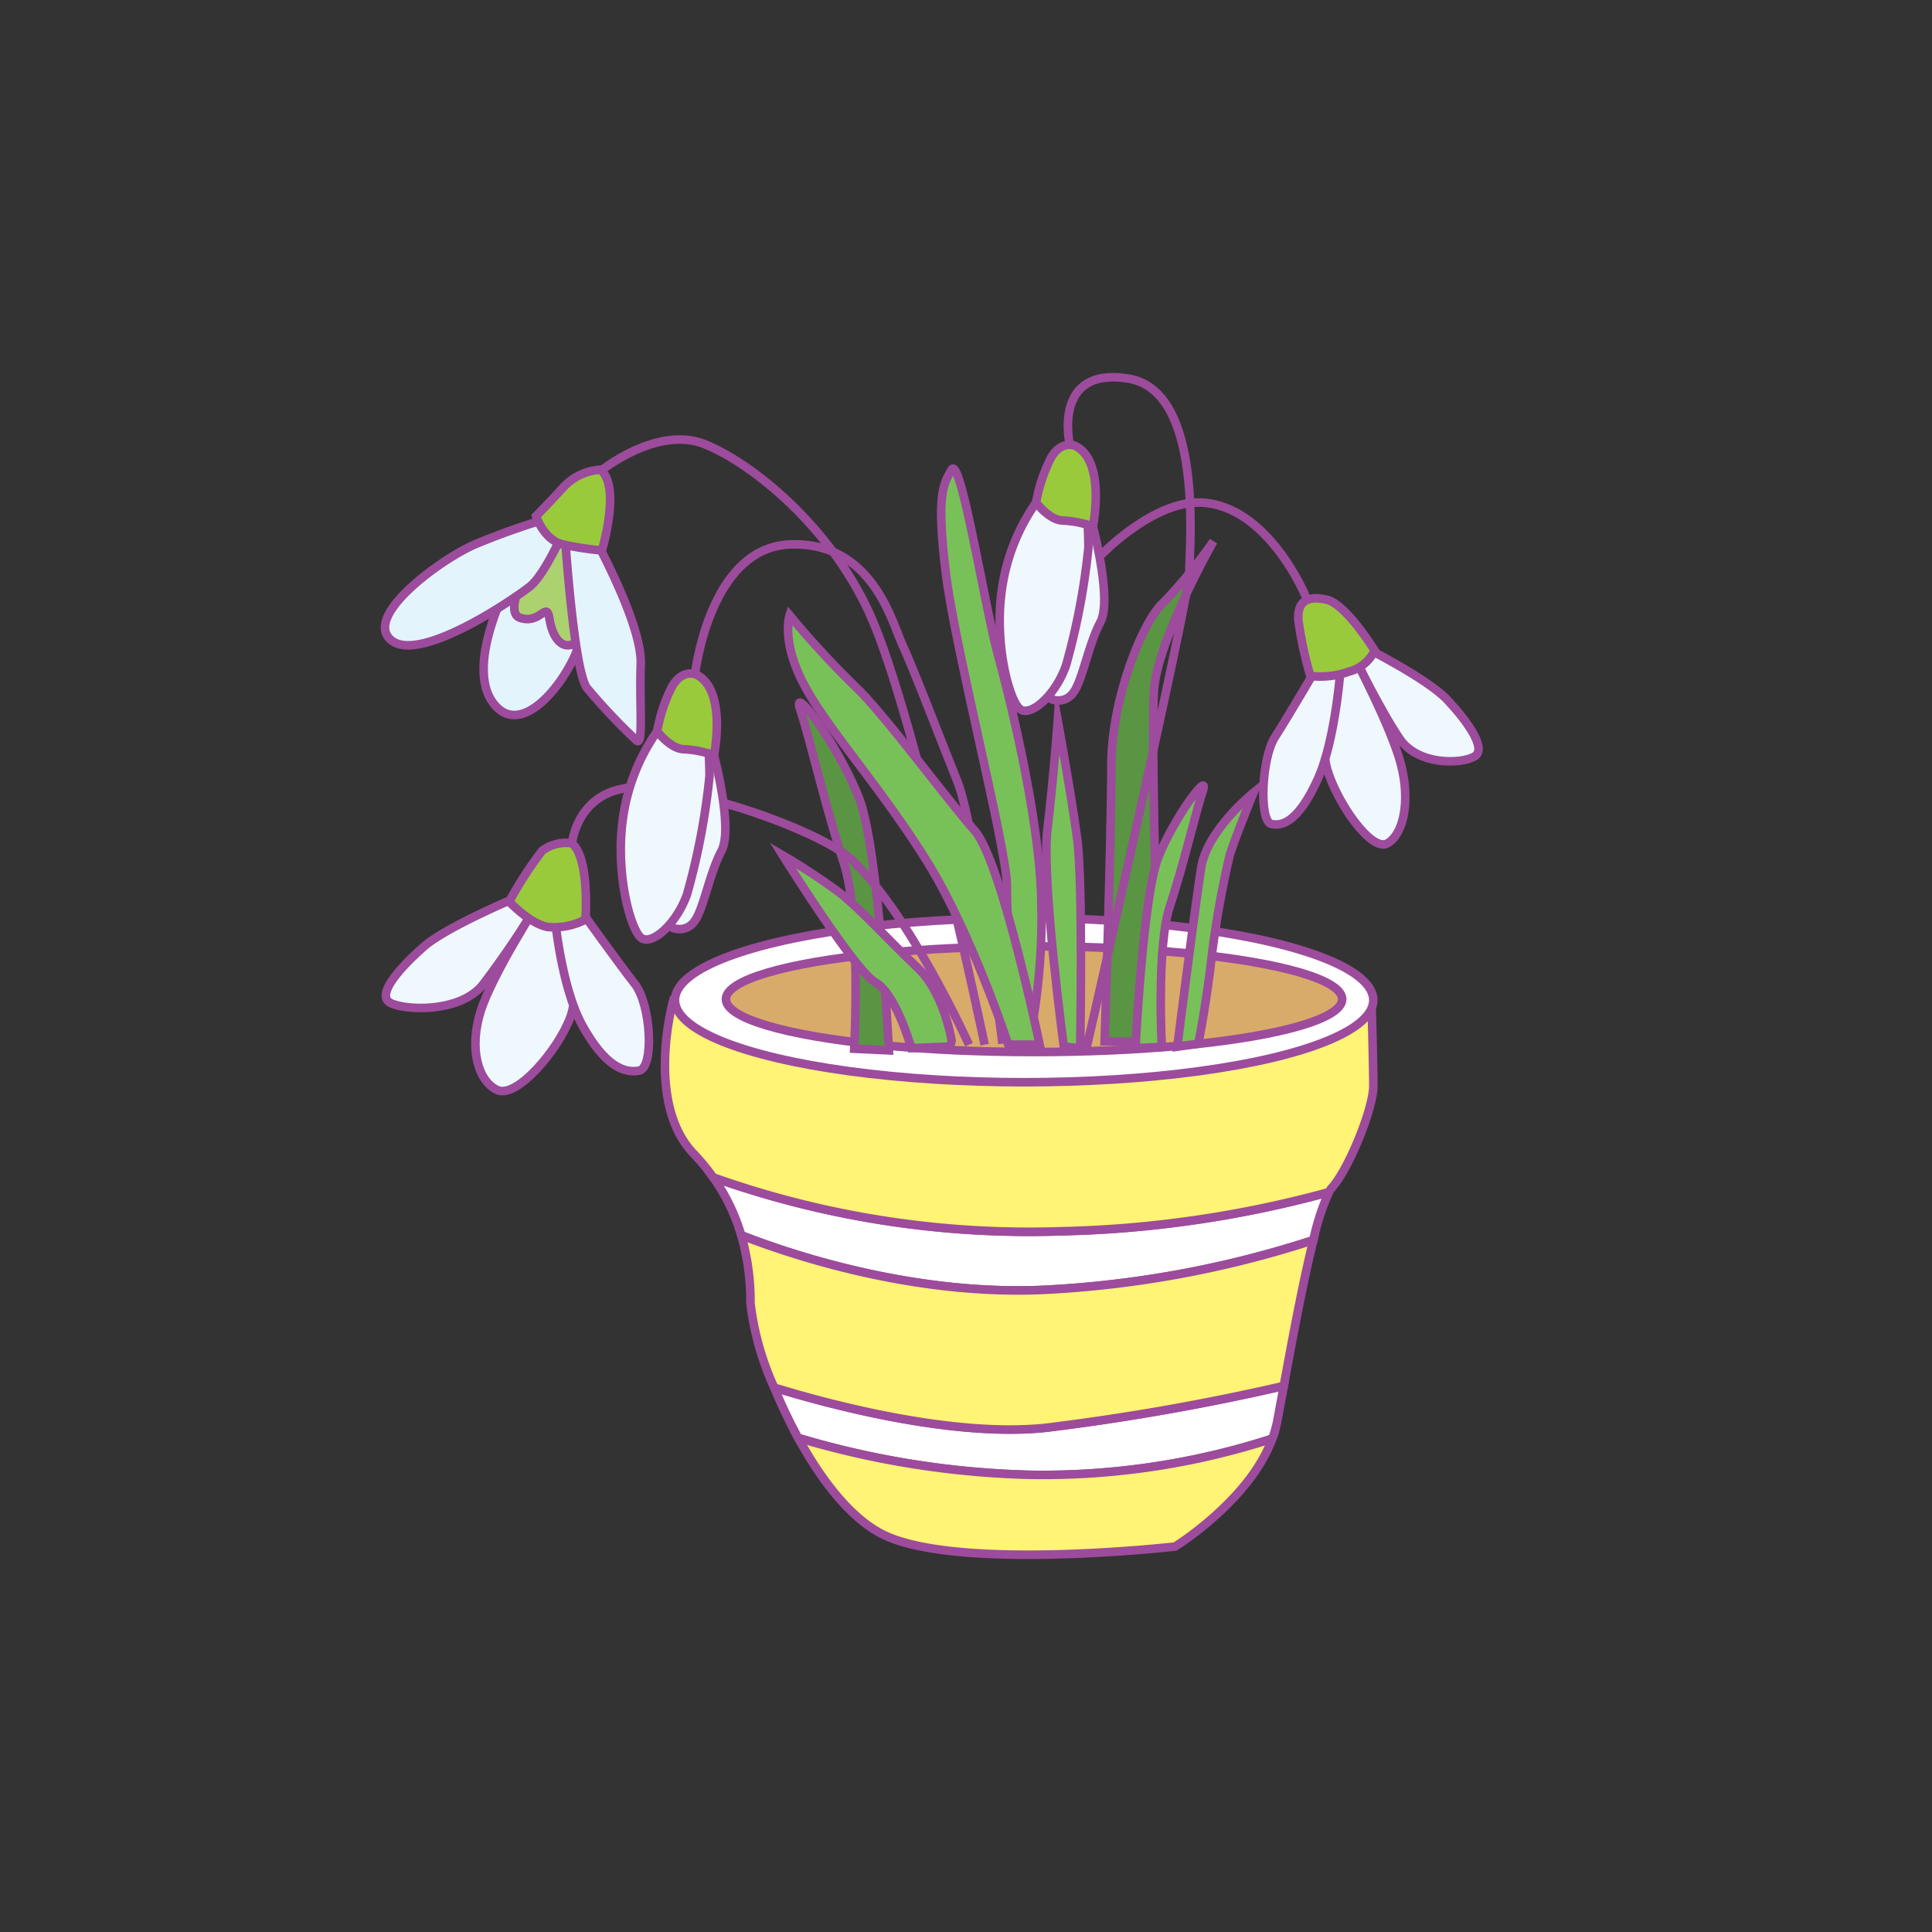 <svg id="word" xmlns="http://www.w3.org/2000/svg" viewBox="0 0 160 160"><rect x="0" y="0" width="160" height="160" fill="#333333" stroke="none"/><defs><style>.cls-1{fill:#fff;}.cls-1,.cls-10,.cls-2,.cls-3,.cls-4,.cls-5,.cls-6,.cls-7,.cls-8,.cls-9{stroke:#9d4b9c;stroke-width:0.709px;}.cls-1,.cls-10,.cls-3,.cls-4,.cls-5,.cls-6,.cls-7,.cls-8,.cls-9{stroke-miterlimit:10;}.cls-2{fill:#fff475;}.cls-3{fill:#d8ab6a;}.cls-4{fill:#599543;}.cls-5{fill:#e3f4fc;}.cls-6{fill:#abd26e;}.cls-7{fill:#eef8fd;}.cls-8{fill:#99ca3c;}.cls-9{fill:none;}.cls-10{fill:#78c159;}</style></defs><path class="cls-1" d="M64.117,114.907a42.627,42.627,0,0,0,1.985,4.174,73.181,73.181,0,0,0,19.182,3.057,61.653,61.653,0,0,0,20.08-2.993,8.97,8.97,0,0,0,.4-1.383c.165-.872.351-1.888.553-2.986a191.5,191.5,0,0,1-19.623,3.455C78.837,119.089,68.29,116.192,64.117,114.907Z"/><path class="cls-2" d="M85.284,122.138A73.181,73.181,0,0,1,66.1,119.081c1.914,3.5,4.393,6.752,7.146,8.059,6.252,2.97,24.072.938,24.072.938s6.186-3.828,8.044-8.933A61.653,61.653,0,0,1,85.284,122.138Z"/><path class="cls-1" d="M59.064,97.508a16.113,16.113,0,0,1,2.323,4.788c4.065,1.593,14.154,5.006,24.991,4.524a85.584,85.584,0,0,0,22.387-4.12,19.434,19.434,0,0,1,1.293-3.969,91.554,91.554,0,0,1-22.273,3.243A78.156,78.156,0,0,1,59.064,97.508Z"/><path class="cls-2" d="M113.733,89.938c0-1.875-.157-7.151-.157-7.151s-18.288,6.995-29.855,5.9S55.741,82.9,55.741,82.9s-2.344,8.441,1.72,12.661a16.887,16.887,0,0,1,1.6,1.943,78.156,78.156,0,0,0,28.721,4.466,91.554,91.554,0,0,0,22.273-3.243,1.926,1.926,0,0,1,.236-.352C111.7,96.816,113.733,91.814,113.733,89.938Z"/><path class="cls-2" d="M61.387,102.3a19.788,19.788,0,0,1,.763,5.618,23.419,23.419,0,0,0,1.967,6.993c4.173,1.285,14.72,4.182,22.574,3.324a191.5,191.5,0,0,0,19.623-3.455c.7-3.8,1.591-8.617,2.451-12.076a85.584,85.584,0,0,1-22.387,4.12C75.541,107.3,65.452,103.889,61.387,102.3Z"/><ellipse class="cls-1" cx="84.815" cy="82.826" rx="28.917" ry="6.8"/><ellipse class="cls-3" cx="85.636" cy="82.748" rx="25.518" ry="4.377"/><path class="cls-4" d="M70.743,86.854s.588-11.013-.879-15.439S67.094,61.25,66.28,58.79s3.259,3.115,4.888,7.378S73.612,86.99,73.612,86.99Z"/><path class="cls-4" d="M91.482,86.238s.557-17.176.557-22.839,2.692-12.07,4.27-13.462a40.376,40.376,0,0,0,4.178-5.106S95.845,53,95.567,57.178s.371,24.975.371,25.346V86.33Z"/><path class="cls-5" d="M42.665,47.192s-4.456,7.8-1.733,11.141,7.3-3.714,7.3-6.313V42.859l-2.352.619Z"/><path class="cls-6" d="M45.154,44.088s-3.85,6.446-2.117,7.065,2.228-1.485,2.475.124,1.114,2.6,2.1,1.981.247-7.923.247-7.923Z"/><path class="cls-7" d="M43.408,74.054s-6.313,2.6-8.294,4.333-4.085,4.085-2.723,4.7,5.694.742,7.551-1.486a76.513,76.513,0,0,0,4.7-6.932Z"/><path class="cls-7" d="M47.122,75.539s1.114,5.942.123,8.666-4.456,6.808-6.065,6.065-2.352-3.466-1.362-6.561,4.828-9.036,4.828-9.036Z"/><path class="cls-7" d="M48.112,75.416s3.095,4.332,4.456,6.065,1.609,6.932.372,7.18-2.848-.371-4.7-3.714-2.352-9.531-2.352-9.531Z"/><path class="cls-8" d="M47.369,69.845a3.26,3.26,0,0,0-2.476.619,31.7,31.7,0,0,0-2.723,4.209s1.733,1.857,3.219,2.1a5.639,5.639,0,0,0,3.094-.619S48.855,71.083,47.369,69.845Z"/><path class="cls-9" d="M57.52,56.105s1.114-10.77,7.922-11.017,8.418,6.437,9.284,8.293,3.095,7.675,4.58,11.389S83.02,86.433,83.02,86.433"/><path class="cls-9" d="M49.721,39.022s4.7-3.837,8.665-2.228S68.736,43.615,72,50.782c3.837,8.417,9.545,35.734,9.545,35.734"/><path class="cls-9" d="M47.369,69.845s.495-5.323,6.685-4.58,14.237,3.931,16.34,5.818c4.827,4.333,9.854,15.433,9.854,15.433"/><path class="cls-9" d="M88.591,36.794s-1.486-6.437,4.827-5.447,5.076,13.988,5.076,16.093-8.542,39.488-8.542,39.488"/><path class="cls-10" d="M78.811,86.185s-.619-3.961-2.847-6.065-4.7-4.828-6.437-6.19a52.341,52.341,0,0,0-4.7-3.094s5.942,9.531,7.675,10.522S75.469,86.8,75.469,86.8l3.218-.124Z"/><path class="cls-10" d="M96.217,86.7s-.447-8.315.667-11.658,2.105-7.675,2.724-9.531-2.476,2.352-3.714,5.57S94.037,86.8,94.037,86.8Z"/><path class="cls-10" d="M88.1,86.68s-1.856-13.864-1.361-17.949S87.6,59.7,87.6,59.7s1.114,6.065,1.609,9.779.248,17.33.248,17.33Z"/><path class="cls-10" d="M85.248,86.185a52.226,52.226,0,0,0,.991-11.512c-.124-6.685-2.476-16.34-3.59-20.425S79.554,37.66,78.811,38.9s-1.238,2.228-.5,8.418,5.075,23.024,5.075,26,.5,12.874.5,12.874Z"/><path class="cls-10" d="M99.236,86.433s.495-2.352.991-6.19a78.492,78.492,0,0,1,1.609-9.407c.5-1.61,1.98-5.2,1.98-5.2s-3.837,3.095-4.332,6.19S97.5,86.68,97.5,86.68Z"/><path class="cls-9" d="M91.2,45.945s4.322-4.5,8.281-4.323c5.57.247,8.665,7.8,8.665,7.8"/><path class="cls-5" d="M45.636,42.859a59.929,59.929,0,0,0-6.313,2.229c-2.847,1.238-9.284,5.941-6.932,7.922S42.665,49.544,43.9,48.554s2.847-4.7,2.847-4.7Z"/><path class="cls-5" d="M48.855,43.85s4.332,7.675,4.208,11.141.248,6.932-.371,6.313a49.686,49.686,0,0,1-4.085-4.333C47.493,55.486,46.75,43.85,46.75,43.85Z"/><path class="cls-8" d="M49.721,38.9a4.558,4.558,0,0,0-3.095,1.486c-1.361,1.485-2.228,2.352-2.228,2.352s.619,1.98,2.228,2.352a24.841,24.841,0,0,0,3.219.495S51.454,40.26,49.721,38.9Z"/><path class="cls-7" d="M113.076,53.629s5.166,2.6,6.787,4.333,3.342,4.085,2.228,4.7-4.659.742-6.179-1.486-3.849-6.932-3.849-6.932Z"/><path class="cls-7" d="M110.037,55.114s-.911,5.942-.1,8.666,3.646,6.808,4.963,6.065,1.925-3.466,1.115-6.561-3.951-9.036-3.951-9.036Z"/><path class="cls-7" d="M109.227,54.991s-2.533,4.332-3.647,6.065-1.317,6.932-.3,7.18,2.33-.371,3.85-3.714,1.924-9.531,1.924-9.531Z"/><path class="cls-8" d="M113.843,53.877s-2.352-3.838-3.961-4.209-2.476.124-2.352,1.733a31.314,31.314,0,0,0,.99,4.58,7.067,7.067,0,0,0,3.219-.371A3.251,3.251,0,0,0,113.843,53.877Z"/><path class="cls-7" d="M59.129,62.542s1.609,6.065.619,7.922-1.486,4.828-2.228,5.818A1.5,1.5,0,0,1,54.8,75.168c.124-2.1,1.857-13.121,1.857-13.121Z"/><path class="cls-7" d="M54.425,60.561a16.489,16.489,0,0,0-2.847,7.3c-.619,4.456.619,9.036,1.485,9.779s2.971-1.114,3.838-3.59a56.831,56.831,0,0,0,1.857-9.779c0-.991-.124-3.466-.124-3.466Z"/><path class="cls-8" d="M57.644,55.857s-1.115-.495-1.981.99a13.063,13.063,0,0,0-1.238,3.714s1.114,1.486,2.228,1.486a8.757,8.757,0,0,1,2.476.5S60.243,57.1,57.644,55.857Z"/><path class="cls-7" d="M90.509,43.6s1.609,6.066.619,7.923-1.485,4.827-2.228,5.818a1.5,1.5,0,0,1-2.723-1.114c.123-2.1,1.856-13.122,1.856-13.122Z"/><path class="cls-7" d="M85.805,41.622a16.489,16.489,0,0,0-2.847,7.3c-.619,4.456.619,9.037,1.486,9.779s2.971-1.114,3.837-3.59a56.7,56.7,0,0,0,1.857-9.779c0-.99-.124-3.466-.124-3.466Z"/><path class="cls-8" d="M89.024,36.918s-1.114-.5-1.981.99a13.088,13.088,0,0,0-1.238,3.714s1.114,1.485,2.228,1.485a8.748,8.748,0,0,1,2.476.495S91.623,38.156,89.024,36.918Z"/><path class="cls-10" d="M86.1,86.516S82.94,71.29,80.712,68.784s-7.706-9.934-9.934-11.977a75.714,75.714,0,0,1-5.385-5.849s-.742,2.228,1.3,5.942,6.128,8.17,9.934,14.205S83.5,86.516,83.5,86.516Z"/></svg>